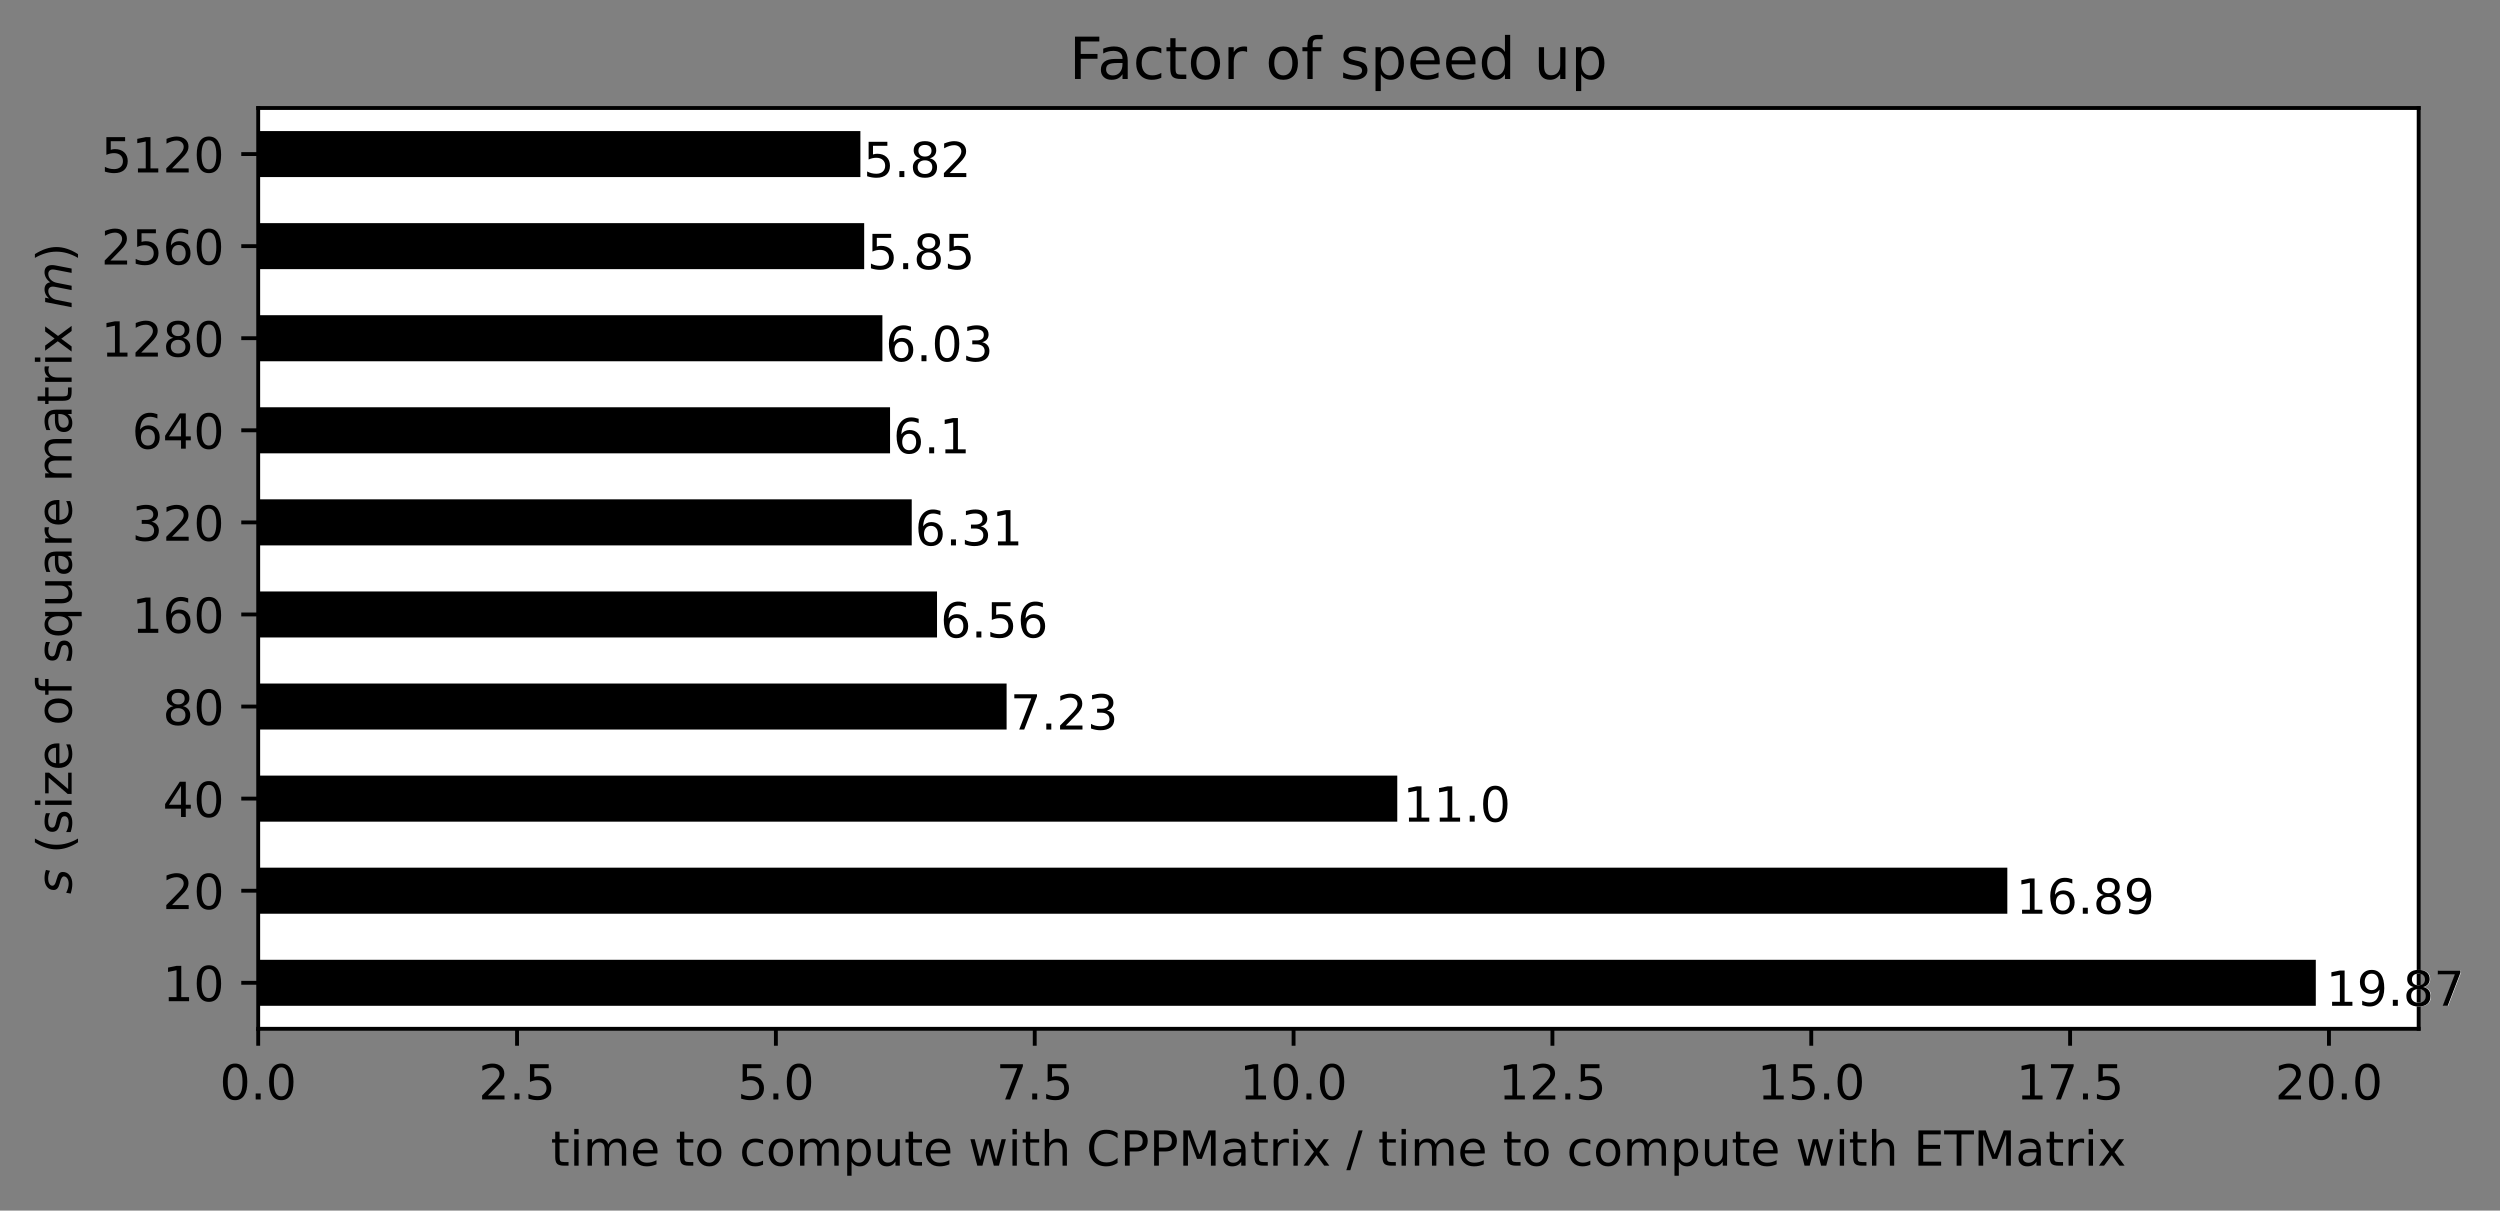 <svg height="250.134pt" stroke-linejoin="round" viewBox="0 0 516.554 250.134" width="516.554pt" xmlns="http://www.w3.org/2000/svg" xmlns:xlink="http://www.w3.org/1999/xlink"><rect x="0" y="0" width="516.554" height="250.134" fill="#808080" stroke="none"/><defs stroke-linejoin="round"><clipPath id="a" stroke-linejoin="round"><path d="m53.35 22.318h446.4v190.26h-446.4z"/></clipPath><path id="b" d="m0 0v3.5" stroke="#000" stroke-linejoin="round" stroke-width=".8"/><path id="c" d="m31.781 66.406q-7.609 0-11.453-7.5-3.828-7.484-3.828-22.531 0-14.984 3.828-22.484 3.844-7.5 11.453-7.5 7.672 0 11.5 7.5 3.844 7.5 3.844 22.484 0 15.047-3.844 22.531-3.828 7.5-11.5 7.5zm0 7.812q12.266 0 18.734-9.703 6.469-9.688 6.469-28.141 0-18.406-6.469-28.109-6.469-9.688-18.734-9.688-12.25 0-18.719 9.688-6.469 9.703-6.469 28.109 0 18.453 6.469 28.141 6.469 9.703 18.719 9.703z" stroke-linejoin="round"/><path id="d" d="m10.688 12.406h10.312v-12.406h-10.312z" stroke-linejoin="round"/><path id="e" d="m19.188 8.297h34.422v-8.297h-46.281v8.297q5.609 5.812 15.297 15.594 9.703 9.797 12.188 12.641 4.734 5.312 6.609 9 1.891 3.688 1.891 7.25 0 5.812-4.078 9.469-4.078 3.672-10.625 3.672-4.641 0-9.797-1.609-5.141-1.609-11-4.891v9.969q5.953 2.391 11.125 3.609 5.188 1.219 9.484 1.219 11.328 0 18.062-5.672 6.734-5.656 6.734-15.125 0-4.5-1.688-8.531-1.672-4.016-6.125-9.484-1.219-1.422-7.766-8.188-6.531-6.766-18.453-18.922z" stroke-linejoin="round"/><path id="f" d="m10.797 72.906h38.719v-8.312h-29.688v-17.859q2.141.734 4.281 1.094 2.156.359 4.312.359 12.203 0 19.328-6.688 7.141-6.688 7.141-18.109 0-11.766-7.328-18.297-7.328-6.516-20.656-6.516-4.594 0-9.359.781-4.75.781-9.828 2.344v9.922q4.391-2.391 9.078-3.562 4.688-1.172 9.906-1.172 8.453 0 13.375 4.438 4.938 4.438 4.938 12.062 0 7.609-4.938 12.047-4.922 4.453-13.375 4.453-3.953 0-7.891-.875-3.922-.875-8.016-2.734z" stroke-linejoin="round"/><path id="g" d="m8.203 72.906h46.875v-4.203l-26.469-68.703h-10.297l24.906 64.594h-35.016z" stroke-linejoin="round"/><path id="h" d="m12.406 8.297h16.109v55.625l-17.531-3.516v8.984l17.438 3.516h9.859v-64.609h16.109v-8.297h-41.984z" stroke-linejoin="round"/><path id="i" d="m18.312 70.219v-15.531h18.5v-6.984h-18.5v-29.688q0-6.688 1.828-8.594 1.828-1.906 7.453-1.906h9.219v-7.516h-9.219q-10.406 0-14.359 3.875-3.953 3.891-3.953 14.141v29.688h-6.594v6.984h6.594v15.531z" stroke-linejoin="round"/><path id="j" d="m9.422 54.688h8.984v-54.688h-8.984zm0 21.297h8.984v-11.391h-8.984z" stroke-linejoin="round"/><path id="k" d="m52 44.188q3.375 6.062 8.062 8.938 4.688 2.875 11.031 2.875 8.547 0 13.188-5.984 4.641-5.969 4.641-17v-33.016h-9.031v32.719q0 7.859-2.797 11.656-2.781 3.812-8.484 3.812-6.984 0-11.047-4.641-4.047-4.625-4.047-12.641v-30.906h-9.031v32.719q0 7.906-2.781 11.688-2.781 3.781-8.594 3.781-6.891 0-10.953-4.656-4.047-4.656-4.047-12.625v-30.906h-9.031v54.688h9.031v-8.5q3.078 5.031 7.375 7.422 4.297 2.391 10.203 2.391 5.969 0 10.141-3.031 4.172-3.016 6.172-8.781z" stroke-linejoin="round"/><path id="l" d="m56.203 29.594v-4.391h-41.312q.594-9.281 5.594-14.141 5-4.859 13.938-4.859 5.172 0 10.031 1.266 4.859 1.266 9.656 3.812v-8.5q-4.844-2.047-9.922-3.125-5.078-1.078-10.297-1.078-13.094 0-20.734 7.609-7.641 7.625-7.641 20.625 0 13.422 7.25 21.297 7.25 7.891 19.562 7.891 11.031 0 17.453-7.109 6.422-7.094 6.422-19.297zm-8.984 2.641q-.094 7.359-4.125 11.75-4.031 4.406-10.672 4.406-7.516 0-12.031-4.25-4.516-4.25-5.203-11.969z" stroke-linejoin="round"/><path id="m" d="m30.609 48.391q-7.219 0-11.422-5.641-4.203-5.641-4.203-15.453 0-9.812 4.172-15.453 4.188-5.641 11.453-5.641 7.188 0 11.375 5.656 4.203 5.672 4.203 15.438 0 9.719-4.203 15.406-4.188 5.688-11.375 5.688zm0 7.609q11.719 0 18.406-7.625 6.703-7.609 6.703-21.078 0-13.422-6.703-21.078-6.688-7.641-18.406-7.641-11.766 0-18.438 7.641-6.656 7.656-6.656 21.078 0 13.469 6.656 21.078 6.672 7.625 18.438 7.625z" stroke-linejoin="round"/><path id="n" d="m48.781 52.594v-8.406q-3.812 2.109-7.641 3.156-3.828 1.047-7.734 1.047-8.75 0-13.594-5.547-4.828-5.531-4.828-15.547 0-10.016 4.828-15.562 4.844-5.531 13.594-5.531 3.906 0 7.734 1.047 3.828 1.047 7.641 3.156v-8.312q-3.766-1.75-7.797-2.625-4.016-.891-8.562-.891-12.359 0-19.641 7.766-7.266 7.766-7.266 20.953 0 13.375 7.344 21.031 7.359 7.672 20.156 7.672 4.141 0 8.094-.859 3.953-.844 7.672-2.547z" stroke-linejoin="round"/><path id="o" d="m18.109 8.203v-29h-9.031v75.484h9.031v-8.297q2.844 4.875 7.156 7.234 4.328 2.375 10.328 2.375 9.969 0 16.188-7.906 6.234-7.906 6.234-20.797 0-12.891-6.234-20.812-6.219-7.906-16.188-7.906-6 0-10.328 2.375-4.312 2.375-7.156 7.25zm30.578 19.094q0 9.906-4.078 15.547-4.078 5.641-11.203 5.641-7.141 0-11.219-5.641-4.078-5.641-4.078-15.547 0-9.906 4.078-15.547 4.078-5.641 11.219-5.641 7.125 0 11.203 5.641 4.078 5.641 4.078 15.547z" stroke-linejoin="round"/><path id="p" d="m8.5 21.578v33.109h8.984v-32.766q0-7.766 3.016-11.656 3.031-3.875 9.094-3.875 7.266 0 11.484 4.641 4.234 4.641 4.234 12.656v31h8.984v-54.688h-8.984v8.406q-3.266-4.984-7.594-7.406-4.312-2.422-10.031-2.422-9.422 0-14.312 5.859-4.875 5.859-4.875 17.141z" stroke-linejoin="round"/><path id="q" d="m4.203 54.688h8.984l11.234-42.672 11.172 42.672h10.594l11.234-42.672 11.188 42.672h8.984l-14.312-54.688h-10.594l-11.766 44.828-11.812-44.828h-10.609z" stroke-linejoin="round"/><path id="r" d="m54.891 33.016v-33.016h-8.984v32.719q0 7.766-3.031 11.609-3.031 3.859-9.078 3.859-7.281 0-11.484-4.641-4.203-4.625-4.203-12.641v-30.906h-9.031v75.984h9.031v-29.797q3.234 4.938 7.594 7.375 4.375 2.438 10.094 2.438 9.422 0 14.25-5.828 4.844-5.828 4.844-17.156z" stroke-linejoin="round"/><path id="s" d="m19.672 64.797v-27.391h12.406q6.891 0 10.641 3.562 3.766 3.562 3.766 10.156 0 6.547-3.766 10.109-3.75 3.562-10.641 3.562zm-9.859 8.109h22.266q12.266 0 18.531-5.547 6.281-5.547 6.281-16.234 0-10.797-6.281-16.312-6.266-5.516-18.531-5.516h-12.406v-29.297h-9.859z" stroke-linejoin="round"/><path id="t" d="m9.812 72.906h14.703l18.594-49.609 18.703 49.609h14.703v-72.906h-9.625v64.016l-18.797-50h-9.906l-18.797 50v-64.016h-9.578z" stroke-linejoin="round"/><path id="u" d="m34.281 27.484q-10.891 0-15.094-2.484-4.203-2.484-4.203-8.5 0-4.781 3.156-7.594 3.156-2.797 8.562-2.797 7.484 0 12 5.297 4.516 5.297 4.516 14.078v2zm17.922 3.719v-31.203h-8.984v8.297q-3.078-4.969-7.672-7.344-4.594-2.375-11.234-2.375-8.391 0-13.359 4.719-4.953 4.719-4.953 12.625 0 9.219 6.172 13.906 6.188 4.688 18.438 4.688h12.609v.891q0 6.203-4.078 9.594-4.078 3.391-11.453 3.391-4.688 0-9.141-1.125-4.438-1.125-8.531-3.375v8.312q4.922 1.906 9.562 2.844 4.641.953 9.031.953 11.875 0 17.734-6.156 5.859-6.141 5.859-18.641z" stroke-linejoin="round"/><path id="v" d="m41.109 46.297q-1.516.875-3.297 1.281-1.781.422-3.922.422-7.625 0-11.703-4.953-4.078-4.953-4.078-14.234v-28.812h-9.031v54.688h9.031v-8.5q2.844 4.984 7.375 7.391 4.547 2.422 11.047 2.422.922 0 2.047-.125 1.125-.109 2.484-.359z" stroke-linejoin="round"/><path id="w" d="m54.891 54.688-19.781-26.609 20.797-28.078h-10.594l-15.922 21.484-15.906-21.484h-10.609l21.25 28.609-19.438 26.078h10.594l14.5-19.484 14.5 19.484z" stroke-linejoin="round"/><path id="x" d="m0 0h-3.5" stroke="#000" stroke-linejoin="round" stroke-width=".8"/><path id="y" d="m37.797 64.312-24.906-38.922h24.906zm-2.594 8.594h12.406v-47.516h10.406v-8.203h-10.406v-17.188h-9.812v17.188h-32.906v9.516z" stroke-linejoin="round"/><path id="z" d="m31.781 34.625q-7.031 0-11.062-3.766-4.016-3.766-4.016-10.344 0-6.594 4.016-10.359 4.031-3.766 11.062-3.766 7.031 0 11.078 3.781 4.062 3.797 4.062 10.344 0 6.578-4.031 10.344-4.016 3.766-11.109 3.766zm-9.859 4.188q-6.344 1.562-9.891 5.906-3.531 4.359-3.531 10.609 0 8.734 6.219 13.812 6.234 5.078 17.062 5.078 10.891 0 17.094-5.078 6.203-5.078 6.203-13.812 0-6.25-3.547-10.609-3.531-4.344-9.828-5.906 7.125-1.656 11.094-6.5 3.984-4.828 3.984-11.797 0-10.609-6.469-16.281-6.469-5.656-18.531-5.656-12.047 0-18.531 5.656-6.469 5.672-6.469 16.281 0 6.969 4 11.797 4.016 4.844 11.141 6.5zm-3.609 15.578q0-5.656 3.531-8.828 3.547-3.172 9.938-3.172 6.359 0 9.938 3.172 3.594 3.172 3.594 8.828 0 5.672-3.594 8.844-3.578 3.172-9.938 3.172-6.391 0-9.938-3.172-3.531-3.172-3.531-8.844z" stroke-linejoin="round"/><path id="A" d="m33.016 40.375q-6.641 0-10.531-4.547-3.875-4.531-3.875-12.438 0-7.859 3.875-12.438 3.891-4.562 10.531-4.562 6.641 0 10.516 4.562 3.875 4.578 3.875 12.438 0 7.906-3.875 12.438-3.875 4.547-10.516 4.547zm19.578 30.922v-8.984q-3.719 1.75-7.5 2.672-3.781.938-7.5.938-9.766 0-14.922-6.594-5.141-6.594-5.875-19.922 2.875 4.25 7.219 6.516 4.359 2.266 9.578 2.266 10.984 0 17.359-6.672 6.375-6.656 6.375-18.125 0-11.234-6.641-18.031-6.641-6.781-17.672-6.781-12.656 0-19.344 9.688-6.688 9.703-6.688 28.109 0 17.281 8.203 27.562 8.203 10.281 22.016 10.281 3.719 0 7.5-.734 3.781-.734 7.891-2.188z" stroke-linejoin="round"/><path id="B" d="m40.578 39.312q7.078-1.516 11.047-6.312 3.984-4.781 3.984-11.812 0-10.781-7.422-16.703-7.422-5.906-21.094-5.906-4.578 0-9.438.906-4.859.906-10.031 2.719v9.516q4.094-2.391 8.969-3.609 4.891-1.219 10.219-1.219 9.266 0 14.125 3.656 4.859 3.656 4.859 10.641 0 6.453-4.516 10.078-4.516 3.641-12.562 3.641h-8.5v8.109h8.891q7.266 0 11.125 2.906 3.859 2.906 3.859 8.375 0 5.609-3.984 8.609-3.969 3.016-11.391 3.016-4.062 0-8.703-.891-4.641-.875-10.203-2.719v8.781q5.625 1.562 10.531 2.344 4.906.781 9.25.781 11.234 0 17.766-5.109 6.547-5.094 6.547-13.781 0-6.062-3.469-10.234-3.469-4.172-9.859-5.781z" stroke-linejoin="round"/><path id="C" d="m44.281 53.078v-8.5q-3.797 1.953-7.906 2.922-4.094.984-8.5.984-6.688 0-10.031-2.047-3.344-2.047-3.344-6.156 0-3.125 2.391-4.906 2.391-1.781 9.625-3.391l3.078-.688q9.562-2.047 13.594-5.781 4.031-3.734 4.031-10.422 0-7.625-6.031-12.078-6.031-4.438-16.578-4.438-4.391 0-9.156.859-4.766.859-10.031 2.562v9.281q4.984-2.594 9.812-3.891 4.828-1.281 9.578-1.281 6.344 0 9.75 2.172 3.422 2.172 3.422 6.125 0 3.656-2.469 5.609-2.453 1.953-10.812 3.766l-3.125.734q-8.344 1.75-12.062 5.391-3.703 3.641-3.703 9.984 0 7.719 5.469 11.906 5.469 4.203 15.531 4.203 4.969 0 9.359-.734 4.406-.719 8.109-2.188z" stroke-linejoin="round"/><path id="D" d="m37.109 75.984v-7.484h-8.594q-4.828 0-6.719-1.953-1.875-1.953-1.875-7.031v-4.828h14.797v-6.984h-14.797v-47.703h-9.031v47.703h-8.594v6.984h8.594v3.812q0 9.125 4.25 13.297 4.25 4.188 13.469 4.188z" stroke-linejoin="round"/><path id="E" d="m10.984 1.516v8.984q3.719-1.766 7.516-2.688 3.812-.922 7.484-.922 9.766 0 14.906 6.562 5.156 6.562 5.891 19.953-2.828-4.203-7.188-6.453-4.344-2.25-9.609-2.25-10.938 0-17.312 6.609-6.375 6.625-6.375 18.109 0 11.219 6.641 18 6.641 6.797 17.672 6.797 12.656 0 19.312-9.703 6.672-9.688 6.672-28.141 0-17.234-8.188-27.516-8.172-10.281-21.984-10.281-3.719 0-7.531.734-3.797.734-7.906 2.203zm19.625 30.906q6.641 0 10.516 4.531 3.891 4.547 3.891 12.469 0 7.859-3.891 12.422-3.875 4.562-10.516 4.562-6.641 0-10.516-4.562-3.875-4.562-3.875-12.422 0-7.922 3.875-12.469 3.875-4.531 10.516-4.531z" stroke-linejoin="round"/></defs><g stroke-linejoin="round"><path d="m0 250.134h516.554v-250.134h-516.554z" fill="none"/><g><path d="m53.35 212.578h446.4v-190.26h-446.4z" fill="#fff" stroke-linejoin="round"/><path clip-path="url(#a)" d="m53.35 207.822h425.143v-9.513h-425.143z" stroke-linejoin="round"/><path clip-path="url(#a)" d="m53.35 188.796h361.405v-9.513h-361.405z" stroke-linejoin="round"/><path clip-path="url(#a)" d="m53.35 169.77h235.355v-9.513h-235.355z" stroke-linejoin="round"/><path clip-path="url(#a)" d="m53.35 150.744h154.636v-9.513h-154.636z" stroke-linejoin="round"/><path clip-path="url(#a)" d="m53.35 131.718h140.258v-9.513h-140.258z" stroke-linejoin="round"/><path clip-path="url(#a)" d="m53.35 112.692h135.031v-9.513h-135.031z" stroke-linejoin="round"/><path clip-path="url(#a)" d="m53.35 93.666h130.552v-9.513h-130.552z" stroke-linejoin="round"/><path clip-path="url(#a)" d="m53.35 74.64h128.971v-9.513h-128.971z" stroke-linejoin="round"/><path clip-path="url(#a)" d="m53.35 55.614h125.208v-9.513h-125.208z" stroke-linejoin="round"/><path clip-path="url(#a)" d="m53.35 36.588h124.424v-9.513h-124.424z" stroke-linejoin="round"/><g stroke-linejoin="round"><g><use stroke="#000" stroke-width=".8" x="53.35" xlink:href="#b" y="212.578"/><g transform="matrix(.1 0 0 -.1 45.398 227.177)"><use xlink:href="#c"/><use x="63.623" xlink:href="#d"/><use x="95.41" xlink:href="#c"/></g></g><g><use stroke="#000" stroke-width=".8" x="106.833" xlink:href="#b" y="212.578"/><g transform="matrix(.1 0 0 -.1 98.881 227.177)"><use xlink:href="#e"/><use x="63.623" xlink:href="#d"/><use x="95.41" xlink:href="#f"/></g></g><g><use stroke="#000" stroke-width=".8" x="160.315" xlink:href="#b" y="212.578"/><g transform="matrix(.1 0 0 -.1 152.364 227.177)"><use xlink:href="#f"/><use x="63.623" xlink:href="#d"/><use x="95.41" xlink:href="#c"/></g></g><g><use stroke="#000" stroke-width=".8" x="213.798" xlink:href="#b" y="212.578"/><g transform="matrix(.1 0 0 -.1 205.846 227.177)"><use xlink:href="#g"/><use x="63.623" xlink:href="#d"/><use x="95.41" xlink:href="#f"/></g></g><g><use stroke="#000" stroke-width=".8" x="267.28" xlink:href="#b" y="212.578"/><g transform="matrix(.1 0 0 -.1 256.148 227.177)"><use xlink:href="#h"/><use x="63.623" xlink:href="#c"/><use x="127.246" xlink:href="#d"/><use x="159.033" xlink:href="#c"/></g></g><g><use stroke="#000" stroke-width=".8" x="320.763" xlink:href="#b" y="212.578"/><g transform="matrix(.1 0 0 -.1 309.63 227.177)"><use xlink:href="#h"/><use x="63.623" xlink:href="#e"/><use x="127.246" xlink:href="#d"/><use x="159.033" xlink:href="#f"/></g></g><g><use stroke="#000" stroke-width=".8" x="374.245" xlink:href="#b" y="212.578"/><g transform="matrix(.1 0 0 -.1 363.113 227.177)"><use xlink:href="#h"/><use x="63.623" xlink:href="#f"/><use x="127.246" xlink:href="#d"/><use x="159.033" xlink:href="#c"/></g></g><g><use stroke="#000" stroke-width=".8" x="427.728" xlink:href="#b" y="212.578"/><g transform="matrix(.1 0 0 -.1 416.595 227.177)"><use xlink:href="#h"/><use x="63.623" xlink:href="#g"/><use x="127.246" xlink:href="#d"/><use x="159.033" xlink:href="#f"/></g></g><g><use stroke="#000" stroke-width=".8" x="481.211" xlink:href="#b" y="212.578"/><g transform="matrix(.1 0 0 -.1 470.078 227.177)"><use xlink:href="#e"/><use x="63.623" xlink:href="#c"/><use x="127.246" xlink:href="#d"/><use x="159.033" xlink:href="#c"/></g></g><g transform="matrix(.1 0 0 -.1 113.794 240.855)"><use xlink:href="#i"/><use x="39.209" xlink:href="#j"/><use x="66.992" xlink:href="#k"/><use x="164.404" xlink:href="#l"/><use x="257.715" xlink:href="#i"/><use x="296.924" xlink:href="#m"/><use x="389.893" xlink:href="#n"/><use x="444.873" xlink:href="#m"/><use x="506.055" xlink:href="#k"/><use x="603.467" xlink:href="#o"/><use x="666.943" xlink:href="#p"/><use x="730.322" xlink:href="#i"/><use x="769.531" xlink:href="#l"/><use x="862.842" xlink:href="#q"/><use x="944.629" xlink:href="#j"/><use x="972.412" xlink:href="#i"/><use x="1011.621" xlink:href="#r"/><path d="m64.406 67.281v-10.391q-4.984 4.641-10.625 6.922-5.641 2.297-11.984 2.297-12.5 0-19.141-7.641-6.641-7.641-6.641-22.094 0-14.406 6.641-22.047 6.641-7.641 19.141-7.641 6.344 0 11.984 2.297 5.641 2.297 10.625 6.938v-10.312q-5.172-3.516-10.969-5.281-5.781-1.75-12.219-1.75-16.562 0-26.094 10.125-9.516 10.141-9.516 27.672 0 17.578 9.516 27.703 9.531 10.141 26.094 10.141 6.531 0 12.312-1.734 5.797-1.734 10.875-5.203z" transform="translate(1106.787)"/><use x="1176.611" xlink:href="#s"/><use x="1236.914" xlink:href="#s"/><use x="1297.217" xlink:href="#t"/><use x="1383.496" xlink:href="#u"/><use x="1444.775" xlink:href="#i"/><use x="1483.984" xlink:href="#v"/><use x="1525.098" xlink:href="#j"/><use x="1552.881" xlink:href="#w"/><path d="m25.391 72.906h8.297l-25.391-82.188h-8.297z" transform="translate(1643.848)"/><use x="1709.326" xlink:href="#i"/><use x="1748.535" xlink:href="#j"/><use x="1776.318" xlink:href="#k"/><use x="1873.73" xlink:href="#l"/><use x="1967.041" xlink:href="#i"/><use x="2006.25" xlink:href="#m"/><use x="2099.219" xlink:href="#n"/><use x="2154.199" xlink:href="#m"/><use x="2215.381" xlink:href="#k"/><use x="2312.793" xlink:href="#o"/><use x="2376.27" xlink:href="#p"/><use x="2439.648" xlink:href="#i"/><use x="2478.857" xlink:href="#l"/><use x="2572.168" xlink:href="#q"/><use x="2653.955" xlink:href="#j"/><use x="2681.738" xlink:href="#i"/><use x="2720.947" xlink:href="#r"/><path d="m9.812 72.906h46.094v-8.312h-36.234v-21.578h34.719v-8.297h-34.719v-26.422h37.109v-8.297h-46.969z" transform="translate(2816.113)"/><path d="m-.297 72.906h61.672v-8.312h-25.875v-64.594h-9.906v64.594h-25.891z" transform="translate(2879.297)"/><use x="2940.381" xlink:href="#t"/><use x="3026.66" xlink:href="#u"/><use x="3087.939" xlink:href="#i"/><use x="3127.148" xlink:href="#v"/><use x="3168.262" xlink:href="#j"/><use x="3196.045" xlink:href="#w"/></g></g><g stroke-linejoin="round"><g><use stroke="#000" stroke-width=".8" x="53.35" xlink:href="#x" y="203.065"/><g transform="matrix(.1 0 0 -.1 33.625 206.864)"><use xlink:href="#h"/><use x="63.623" xlink:href="#c"/></g></g><g><use stroke="#000" stroke-width=".8" x="53.35" xlink:href="#x" y="184.039"/><g transform="matrix(.1 0 0 -.1 33.625 187.838)"><use xlink:href="#e"/><use x="63.623" xlink:href="#c"/></g></g><g><use stroke="#000" stroke-width=".8" x="53.35" xlink:href="#x" y="165.013"/><g transform="matrix(.1 0 0 -.1 33.625 168.812)"><use xlink:href="#y"/><use x="63.623" xlink:href="#c"/></g></g><g><use stroke="#000" stroke-width=".8" x="53.35" xlink:href="#x" y="145.987"/><g transform="matrix(.1 0 0 -.1 33.625 149.786)"><use xlink:href="#z"/><use x="63.623" xlink:href="#c"/></g></g><g><use stroke="#000" stroke-width=".8" x="53.35" xlink:href="#x" y="126.961"/><g transform="matrix(.1 0 0 -.1 27.262 130.76)"><use xlink:href="#h"/><use x="63.623" xlink:href="#A"/><use x="127.246" xlink:href="#c"/></g></g><g><use stroke="#000" stroke-width=".8" x="53.35" xlink:href="#x" y="107.935"/><g transform="matrix(.1 0 0 -.1 27.262 111.734)"><use xlink:href="#B"/><use x="63.623" xlink:href="#e"/><use x="127.246" xlink:href="#c"/></g></g><g><use stroke="#000" stroke-width=".8" x="53.35" xlink:href="#x" y="88.909"/><g transform="matrix(.1 0 0 -.1 27.262 92.708)"><use xlink:href="#A"/><use x="63.623" xlink:href="#y"/><use x="127.246" xlink:href="#c"/></g></g><g><use stroke="#000" stroke-width=".8" x="53.35" xlink:href="#x" y="69.883"/><g transform="matrix(.1 0 0 -.1 20.9 73.682)"><use xlink:href="#h"/><use x="63.623" xlink:href="#e"/><use x="127.246" xlink:href="#z"/><use x="190.869" xlink:href="#c"/></g></g><g><use stroke="#000" stroke-width=".8" x="53.35" xlink:href="#x" y="50.857"/><g transform="matrix(.1 0 0 -.1 20.9 54.656)"><use xlink:href="#e"/><use x="63.623" xlink:href="#f"/><use x="127.246" xlink:href="#A"/><use x="190.869" xlink:href="#c"/></g></g><g><use stroke="#000" stroke-width=".8" x="53.35" xlink:href="#x" y="31.831"/><g transform="matrix(.1 0 0 -.1 20.9 35.63)"><use xlink:href="#f"/><use x="63.623" xlink:href="#h"/><use x="127.246" xlink:href="#e"/><use x="190.869" xlink:href="#c"/></g></g><g transform="matrix(0 -.1 -.1 0 14.8 184.748)"><path d="m50 53.078-1.703-8.5q-3.562 1.953-7.531 2.922-3.953.984-8.141.984-7.094 0-11.172-2.422-4.062-2.406-4.062-6.562 0-4.828 9.469-7.422.734-.188 1.078-.297l2.875-.875q8.984-2.484 11.984-5.219 3-2.734 3-7.469 0-8.703-6.906-14.172-6.906-5.469-18.094-5.469-4.344 0-9.125.844-4.781.828-10.547 2.578l1.75 9.281q4.938-2.547 9.719-3.859 4.797-1.312 9.188-1.312 6.594 0 10.719 2.828 4.125 2.828 4.125 7.172 0 4.688-10.844 7.578l-.922.234-3.078.781q-6.844 1.812-10.016 4.766-3.172 2.953-3.172 7.547 0 8.734 6.562 13.859 6.578 5.125 17.859 5.125 4.438 0 8.656-.734 4.234-.719 8.328-2.188z" transform="translate(0 .016)"/><path d="m31 75.875q-6.531-11.219-9.719-22.219-3.172-10.984-3.172-22.266 0-11.266 3.203-22.328 3.203-11.062 9.688-22.25h-7.812q-7.312 11.484-10.953 22.562-3.641 11.078-3.641 22.016 0 10.891 3.609 21.922 3.625 11.047 10.984 22.562z" transform="translate(83.887 .016)"/><use transform="translate(122.9 .016)" xlink:href="#C"/><use transform="translate(175 .016)" xlink:href="#j"/><path d="m5.516 54.688h42.672v-8.203l-33.781-39.312h33.781v-7.172h-43.891v8.203l33.797 39.312h-32.578z" transform="translate(202.783 .016)"/><use transform="translate(255.273 .016)" xlink:href="#l"/><use transform="translate(348.584 .016)" xlink:href="#m"/><use transform="translate(409.766 .016)" xlink:href="#D"/><use transform="translate(476.758 .016)" xlink:href="#C"/><path d="m14.797 27.297q0-9.906 4.078-15.547 4.078-5.641 11.203-5.641 7.125 0 11.219 5.641 4.109 5.641 4.109 15.547 0 9.906-4.109 15.547-4.094 5.641-11.219 5.641-7.125 0-11.203-5.641-4.078-5.641-4.078-15.547zm30.609-19.094q-2.828-4.875-7.156-7.25-4.312-2.375-10.375-2.375-9.906 0-16.141 7.906-6.219 7.922-6.219 20.812 0 12.891 6.219 20.797 6.234 7.906 16.141 7.906 6.062 0 10.375-2.375 4.328-2.359 7.156-7.234v8.297h8.984v-75.484h-8.984z" transform="translate(528.857 .016)"/><use transform="translate(592.334 .016)" xlink:href="#p"/><use transform="translate(655.713 .016)" xlink:href="#u"/><use transform="translate(716.992 .016)" xlink:href="#v"/><use transform="translate(758.105 .016)" xlink:href="#l"/><use transform="translate(851.416 .016)" xlink:href="#k"/><use transform="translate(948.828 .016)" xlink:href="#u"/><use transform="translate(1010.107 .016)" xlink:href="#i"/><use transform="translate(1049.316 .016)" xlink:href="#v"/><use transform="translate(1090.43 .016)" xlink:href="#j"/><use transform="translate(1118.213 .016)" xlink:href="#w"/><path d="m89.797 33.016-6.391-33.016h-8.984l6.297 32.719q.391 2.094.578 3.609.203 1.516.203 2.594 0 4.391-2.453 6.828-2.438 2.438-6.828 2.438-6.547 0-11.672-4.906-5.125-4.906-6.641-12.766l-6-30.516h-8.984l6.391 32.719q.391 1.797.578 3.328.203 1.547.203 2.766 0 4.453-2.438 6.906-2.438 2.469-6.734 2.469-6.641 0-11.781-4.906-5.125-4.906-6.641-12.766l-6-30.516h-8.984l10.688 54.688h8.984l-1.703-8.5q3.656 4.797 8.562 7.297 4.922 2.516 10.531 2.516 5.953 0 9.781-3.125 3.844-3.125 4.625-8.688 4.094 5.766 9.484 8.781 5.406 3.031 11.406 3.031 7.031 0 10.859-4.047 3.844-4.047 3.844-11.469 0-1.609-.203-3.547-.188-1.922-.578-3.922z" transform="translate(1209.18 .016)"/><path d="m8.016 75.875h7.812q7.312-11.516 10.953-22.562 3.641-11.031 3.641-21.922 0-10.938-3.641-22.016-3.641-11.078-10.953-22.562h-7.812q6.484 11.188 9.688 22.25 3.203 11.062 3.203 22.328 0 11.281-3.203 22.266-3.203 11-9.688 22.219z" transform="translate(1306.592 .016)"/></g></g><path d="m53.35 212.578v-190.26" fill="none" stroke="#000" stroke-linecap="square" stroke-linejoin="miter" stroke-width=".8"/><path d="m499.75 212.578v-190.26" fill="none" stroke="#000" stroke-linecap="square" stroke-linejoin="miter" stroke-width=".8"/><path d="m53.35 212.578h446.4" fill="none" stroke="#000" stroke-linecap="square" stroke-linejoin="miter" stroke-width=".8"/><path d="m53.35 22.318h446.4" fill="none" stroke="#000" stroke-linecap="square" stroke-linejoin="miter" stroke-width=".8"/><g stroke-linejoin="round"><g fill="#fff" transform="matrix(.1 0 0 -.1 480.726 207.822)"><use xlink:href="#h"/><use x="63.623" xlink:href="#E"/><use x="127.246" xlink:href="#d"/><use x="159.033" xlink:href="#z"/><use x="222.656" xlink:href="#g"/></g><g transform="matrix(.1 0 0 -.1 480.619 207.822)"><use xlink:href="#h"/><use x="63.623" xlink:href="#E"/><use x="127.246" xlink:href="#d"/><use x="159.033" xlink:href="#z"/><use x="222.656" xlink:href="#g"/></g><g fill="#fff" transform="matrix(.1 0 0 -.1 416.669 188.796)"><use xlink:href="#h"/><use x="63.623" xlink:href="#A"/><use x="127.246" xlink:href="#d"/><use x="159.033" xlink:href="#z"/><use x="222.656" xlink:href="#E"/></g><g transform="matrix(.1 0 0 -.1 416.562 188.796)"><use xlink:href="#h"/><use x="63.623" xlink:href="#A"/><use x="127.246" xlink:href="#d"/><use x="159.033" xlink:href="#z"/><use x="222.656" xlink:href="#E"/></g><g fill="#fff" transform="matrix(.1 0 0 -.1 289.988 169.77)"><use xlink:href="#h"/><use x="63.623" xlink:href="#h"/><use x="127.246" xlink:href="#d"/><use x="159.033" xlink:href="#c"/></g><g transform="matrix(.1 0 0 -.1 289.881 169.77)"><use xlink:href="#h"/><use x="63.623" xlink:href="#h"/><use x="127.246" xlink:href="#d"/><use x="159.033" xlink:href="#c"/></g><g fill="#fff" transform="matrix(.1 0 0 -.1 208.866 150.744)"><use xlink:href="#g"/><use x="63.623" xlink:href="#d"/><use x="95.41" xlink:href="#e"/><use x="159.033" xlink:href="#B"/></g><g transform="matrix(.1 0 0 -.1 208.759 150.744)"><use xlink:href="#g"/><use x="63.623" xlink:href="#d"/><use x="95.41" xlink:href="#e"/><use x="159.033" xlink:href="#B"/></g><g fill="#fff" transform="matrix(.1 0 0 -.1 194.417 131.718)"><use xlink:href="#A"/><use x="63.623" xlink:href="#d"/><use x="95.41" xlink:href="#f"/><use x="159.033" xlink:href="#A"/></g><g transform="matrix(.1 0 0 -.1 194.31 131.718)"><use xlink:href="#A"/><use x="63.623" xlink:href="#d"/><use x="95.41" xlink:href="#f"/><use x="159.033" xlink:href="#A"/></g><g fill="#fff" transform="matrix(.1 0 0 -.1 189.164 112.692)"><use xlink:href="#A"/><use x="63.623" xlink:href="#d"/><use x="95.41" xlink:href="#B"/><use x="159.033" xlink:href="#h"/></g><g transform="matrix(.1 0 0 -.1 189.057 112.692)"><use xlink:href="#A"/><use x="63.623" xlink:href="#d"/><use x="95.41" xlink:href="#B"/><use x="159.033" xlink:href="#h"/></g><g fill="#fff" transform="matrix(.1 0 0 -.1 184.662 93.666)"><use xlink:href="#A"/><use x="63.623" xlink:href="#d"/><use x="95.41" xlink:href="#h"/></g><g transform="matrix(.1 0 0 -.1 184.555 93.666)"><use xlink:href="#A"/><use x="63.623" xlink:href="#d"/><use x="95.41" xlink:href="#h"/></g><g fill="#fff" transform="matrix(.1 0 0 -.1 183.073 74.64)"><use xlink:href="#A"/><use x="63.623" xlink:href="#d"/><use x="95.41" xlink:href="#c"/><use x="159.033" xlink:href="#B"/></g><g transform="matrix(.1 0 0 -.1 182.966 74.64)"><use xlink:href="#A"/><use x="63.623" xlink:href="#d"/><use x="95.41" xlink:href="#c"/><use x="159.033" xlink:href="#B"/></g><g fill="#fff" transform="matrix(.1 0 0 -.1 179.291 55.614)"><use xlink:href="#f"/><use x="63.623" xlink:href="#d"/><use x="95.41" xlink:href="#z"/><use x="159.033" xlink:href="#f"/></g><g transform="matrix(.1 0 0 -.1 179.184 55.614)"><use xlink:href="#f"/><use x="63.623" xlink:href="#d"/><use x="95.41" xlink:href="#z"/><use x="159.033" xlink:href="#f"/></g><g fill="#fff" transform="matrix(.1 0 0 -.1 178.503 36.588)"><use xlink:href="#f"/><use x="63.623" xlink:href="#d"/><use x="95.41" xlink:href="#z"/><use x="159.033" xlink:href="#e"/></g><g transform="matrix(.1 0 0 -.1 178.396 36.588)"><use xlink:href="#f"/><use x="63.623" xlink:href="#d"/><use x="95.41" xlink:href="#z"/><use x="159.033" xlink:href="#e"/></g><g transform="matrix(.12 0 0 -.12 220.938 16.318)"><path d="m9.812 72.906h41.891v-8.312h-32.031v-21.484h28.906v-8.297h-28.906v-34.812h-9.859z"/><use x="48.395" xlink:href="#u"/><use x="109.674" xlink:href="#n"/><use x="164.654" xlink:href="#i"/><use x="203.863" xlink:href="#m"/><use x="265.045" xlink:href="#v"/><use x="337.945" xlink:href="#m"/><use x="399.127" xlink:href="#D"/><use x="466.119" xlink:href="#C"/><use x="518.219" xlink:href="#o"/><use x="581.695" xlink:href="#l"/><use x="643.219" xlink:href="#l"/><path d="m45.406 46.391v29.594h8.984v-75.984h-8.984v8.203q-2.828-4.875-7.156-7.25-4.312-2.375-10.375-2.375-9.906 0-16.141 7.906-6.219 7.922-6.219 20.812 0 12.891 6.219 20.797 6.234 7.906 16.141 7.906 6.062 0 10.375-2.375 4.328-2.359 7.156-7.234zm-30.609-19.094q0-9.906 4.078-15.547 4.078-5.641 11.203-5.641 7.125 0 11.219 5.641 4.109 5.641 4.109 15.547 0 9.906-4.109 15.547-4.094 5.641-11.219 5.641-7.125 0-11.203-5.641-4.078-5.641-4.078-15.547z" transform="translate(704.742)"/><use x="800.006" xlink:href="#p"/><use x="863.385" xlink:href="#o"/></g></g></g></g></svg>